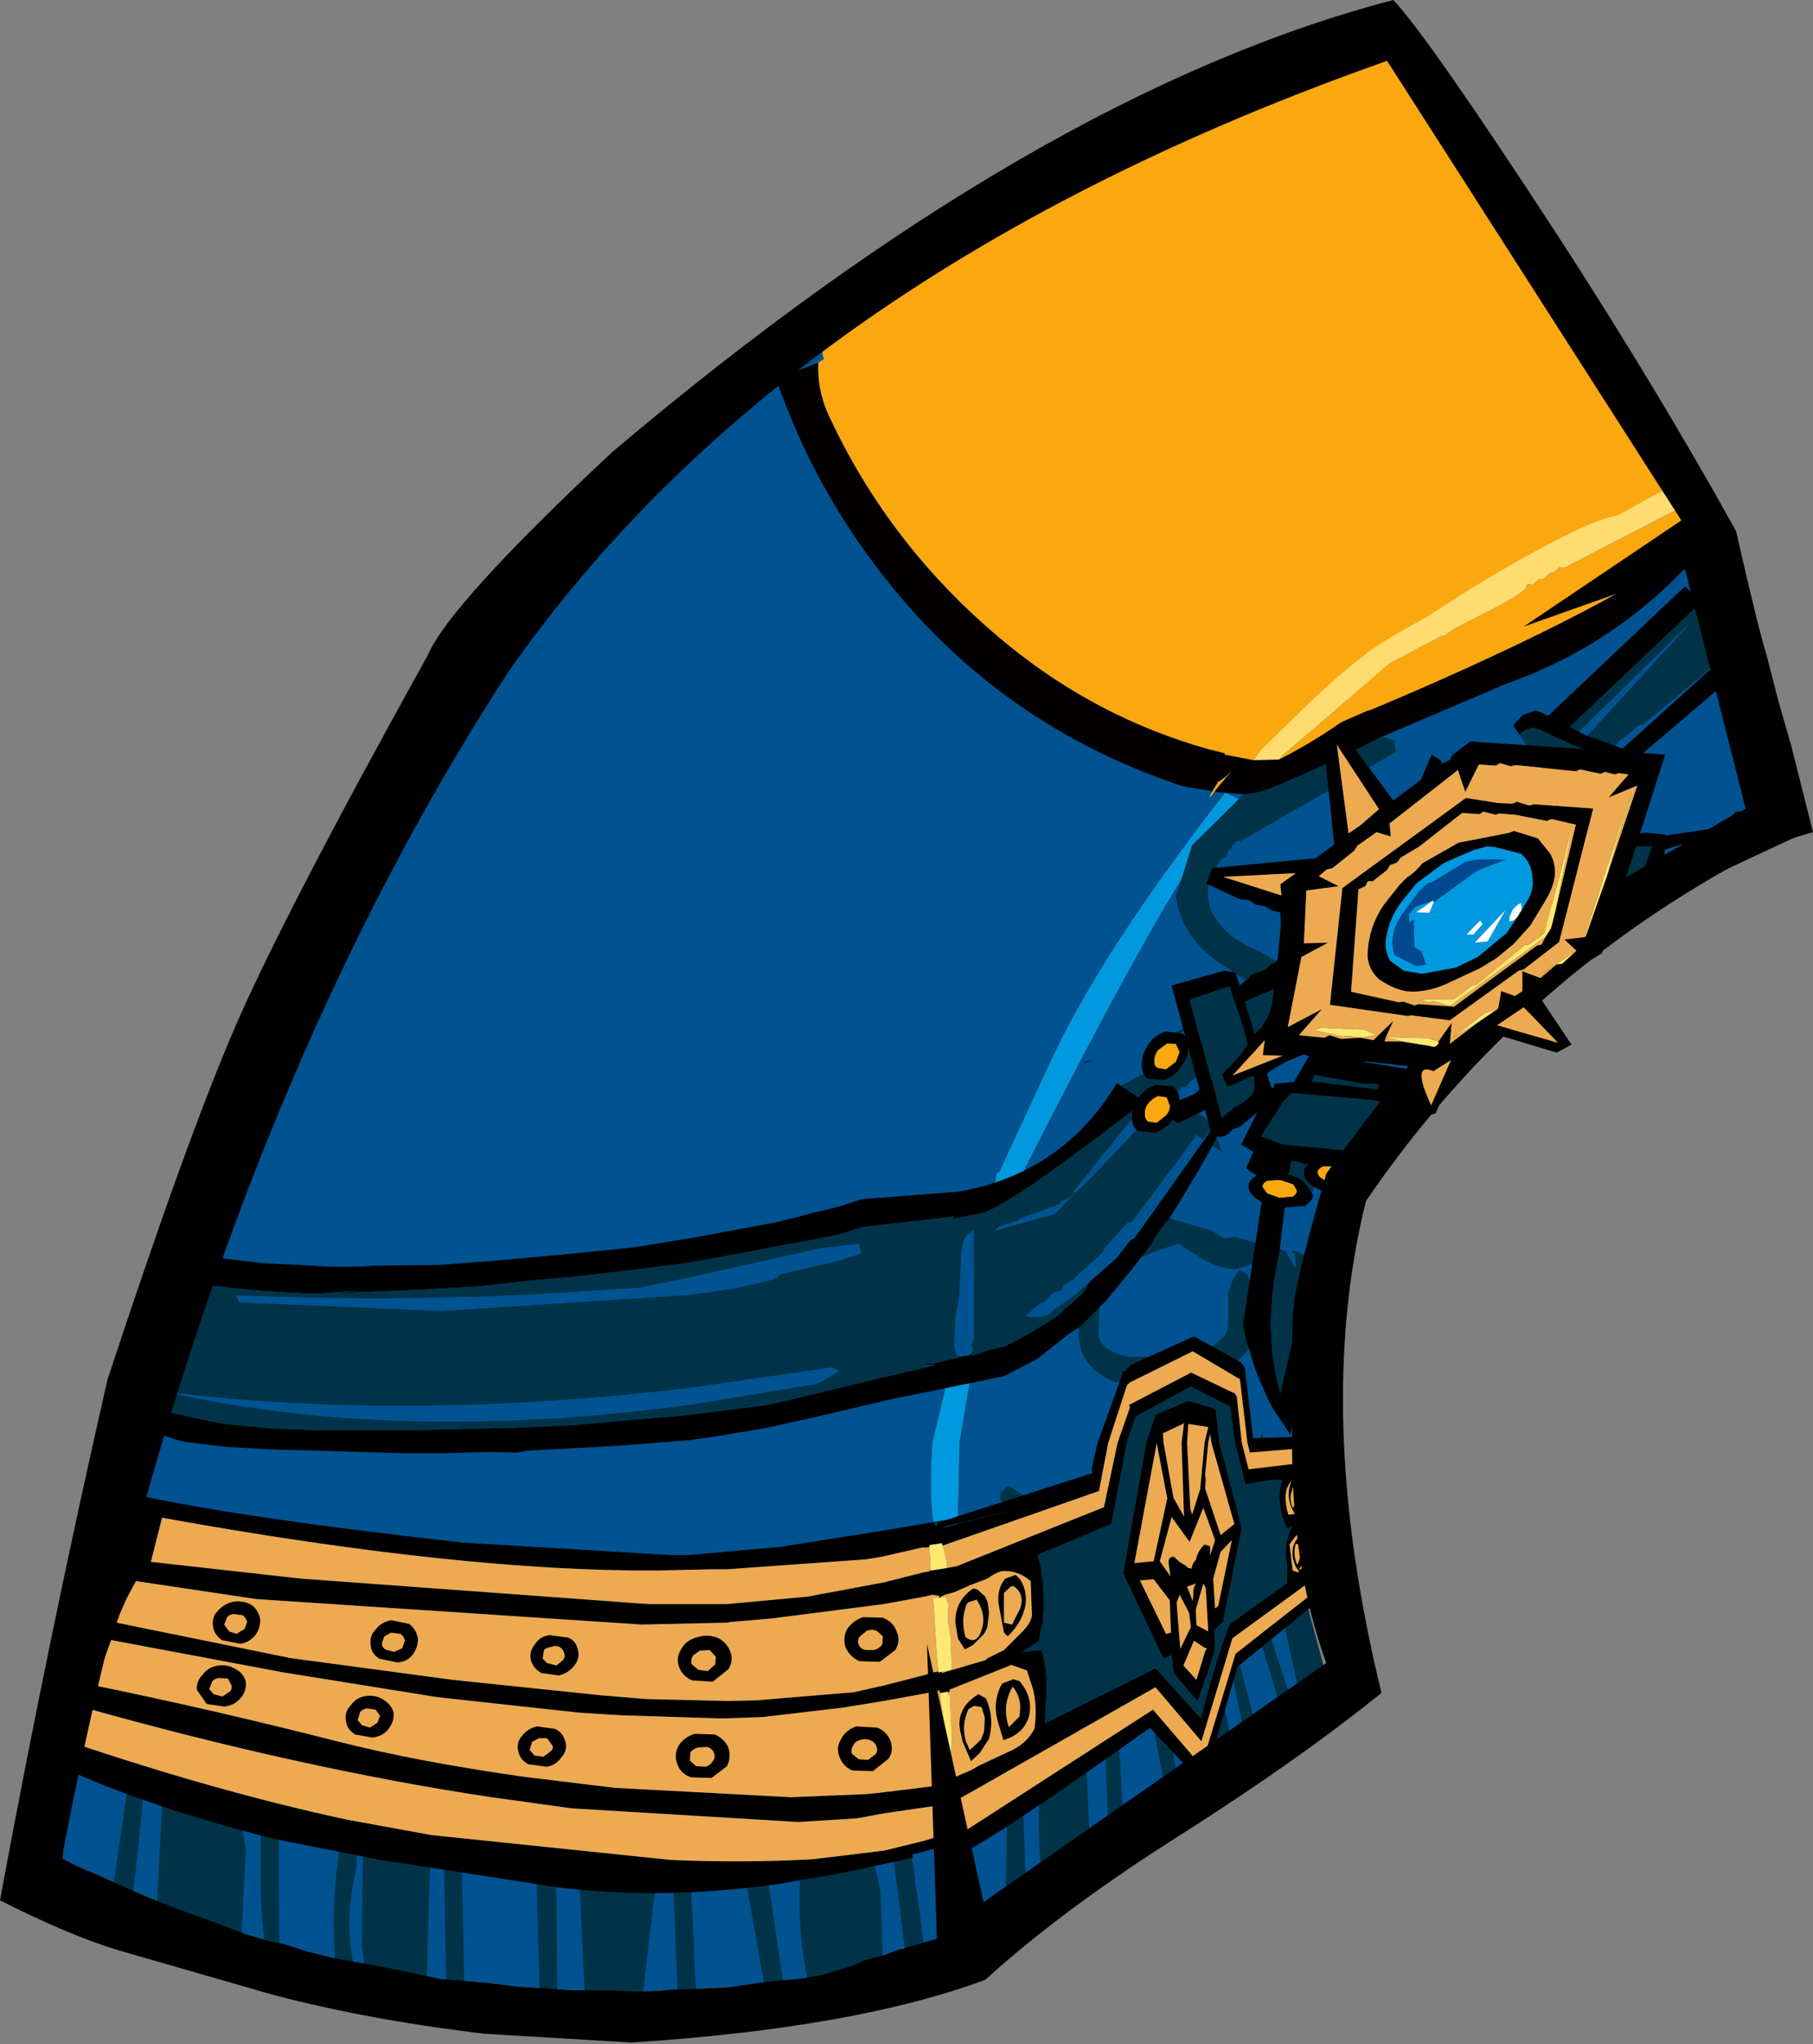<?xml version="1.0" encoding="UTF-8" standalone="no"?>
<svg xmlns:xlink="http://www.w3.org/1999/xlink" height="164.6px" width="146.0px" xmlns="http://www.w3.org/2000/svg">
  <rect width="100%" height="100%" fill="#808080" stroke="none"/>
  <g transform="matrix(1.0, 0.0, 0.0, 1.0, 48.05, 99.15)">
    <path d="M66.55 -49.75 L65.75 -49.75 65.25 -49.75 65.0 -49.75 63.75 -49.25 63.25 -48.75 60.45 -47.85 Q58.65 -52.75 55.35 -57.8 49.95 -66.1 46.15 -75.2 44.35 -79.65 43.7 -84.15 L63.65 -94.25 85.6 -60.25 82.2 -58.1 Q79.55 -56.95 76.8 -55.45 L68.75 -51.0 66.55 -49.75 M84.7 -57.75 L86.15 -58.3 87.45 -53.35 Q88.2 -53.55 88.6 -52.5 93.35 -38.35 93.35 -34.65 93.35 -33.35 91.85 -32.7 88.55 -31.35 86.25 -29.75 84.5 -29.3 83.85 -28.75 L82.0 -27.4 79.25 -24.8 78.8 -25.0 78.6 -25.55 Q78.6 -26.3 81.75 -28.6 L77.35 -35.4 75.4 -38.4 70.0 -37.05 68.85 -37.2 72.55 -34.4 79.2 -29.3 Q74.2 -23.5 64.75 -11.45 L60.55 -6.05 60.2 -5.15 59.35 -2.75 58.6 1.1 Q58.0 3.6 57.35 9.15 L56.15 17.1 Q55.75 20.15 55.75 22.6 57.65 32.6 58.8 37.6 L30.3 57.35 29.3 29.65 28.8 45.3 29.0 46.55 29.35 48.9 28.65 49.25 28.5 53.25 28.3 51.95 28.35 55.5 28.25 57.15 Q28.05 58.35 27.25 58.35 26.15 58.35 25.7 54.85 L25.65 57.55 25.6 57.5 25.4 57.4 25.05 57.5 24.4 57.8 23.45 58.15 22.5 58.45 21.65 58.65 Q21.35 58.75 20.9 59.0 L19.85 59.35 18.2 59.85 16.5 60.15 14.9 60.3 13.35 60.45 10.65 60.85 7.7 61.0 5.9 61.05 5.0 61.15 3.4 61.2 0.7 61.1 -1.75 61.1 -4.05 60.95 -6.4 60.8 -8.75 60.5 -11.15 60.3 -12.5 60.2 -14.85 59.7 -16.85 59.3 -19.15 58.85 -21.2 58.5 -23.2 58.0 -25.25 57.35 -26.35 57.15 -28.35 56.55 -30.55 55.7 -31.85 55.25 -34.15 54.4 -36.25 53.55 -38.0 52.8 -39.85 51.95 -41.75 51.15 -43.0 50.5 -42.95 49.85 -43.05 49.45 -42.4 43.6 -42.2 42.95 Q-37.6 44.85 -32.45 46.35 -23.8 48.95 -14.7 50.5 -5.3 52.15 4.25 52.25 L16.55 51.5 7.05 51.9 Q-3.05 51.9 -13.0 50.3 -22.6 48.8 -31.75 46.3 -37.2 44.8 -42.05 42.95 L-36.3 21.75 -36.7 21.65 -29.1 -7.8 -27.55 -7.4 -26.25 -11.0 -23.0 -18.75 -20.0 -25.25 -18.25 -28.4 -16.4 -31.8 Q-9.65 -46.25 0.0 -58.25 1.65 -60.5 4.5 -63.15 L1.3 -62.15 2.05 -63.05 7.15 -65.6 9.25 -67.7 Q10.7 -68.6 12.2 -68.2 L24.9 -74.6 Q25.9 -71.2 27.4 -67.85 29.1 -65.1 31.3 -62.5 37.8 -55.05 45.5 -48.9 49.8 -45.5 52.9 -41.85 L54.35 -42.9 54.6 -43.35 55.45 -43.9 57.0 -44.8 57.45 -44.6 58.1 -44.2 56.2 -42.5 Q52.85 -39.45 52.85 -38.8 L52.9 -38.35 52.9 -38.4 53.1 -38.15 53.6 -38.05 Q54.95 -38.05 56.85 -39.95 58.9 -42.1 60.1 -43.05 L63.9 -40.7 Q64.9 -41.45 67.8 -42.4 L70.3 -43.15 71.6 -43.7 67.7 -48.45 69.5 -49.25 Q70.7 -49.65 71.65 -50.5 L72.65 -51.5 76.9 -53.75 81.9 -56.2 Q83.7 -57.1 84.7 -57.75 M34.05 -4.25 Q48.9 -33.55 51.25 -33.5 L51.65 -34.85 50.6 -35.3 Q40.6 -22.45 36.5 -13.55 L32.4 -4.7 32.25 -4.75 32.1 -3.95 32.0 -3.7 31.7 -2.65 28.55 10.75 27.05 17.0 Q26.7 22.4 27.4 24.55 L27.8 25.5 Q28.15 26.1 29.0 26.3 L29.2 17.0 29.9 12.85 Q30.1 11.5 30.9 9.35 L31.95 6.3 33.1 -0.5 33.9 -3.6 34.05 -4.25 M88.7 -48.7 L89.6 -45.15 89.75 -45.4 88.8 -48.35 88.7 -48.7 M23.4 24.75 L22.9 24.55 15.95 25.75 23.4 24.75 M28.3 51.4 L28.25 50.8 28.15 49.45 27.85 49.55 28.3 51.4" fill="#015291" fill-rule="evenodd" stroke="none"/>
    <path d="M34.05 -4.25 L33.9 -3.6 33.1 -0.5 31.95 6.3 30.9 9.35 Q30.1 11.5 29.9 12.85 L29.2 17.0 29.0 26.3 Q28.15 26.1 27.8 25.5 L27.4 24.55 Q26.7 22.4 27.05 17.0 L28.55 10.75 31.7 -2.65 32.0 -3.7 32.1 -3.95 32.25 -4.75 32.4 -4.7 36.5 -13.55 Q40.6 -22.45 50.6 -35.3 L51.65 -34.85 51.25 -33.5 Q48.9 -33.55 34.05 -4.25" fill="#0099df" fill-rule="evenodd" stroke="none"/>
    <path d="M66.55 -49.75 L68.75 -51.0 76.8 -55.45 Q79.55 -56.95 82.2 -58.1 L85.75 -59.5 85.85 -58.9 Q85.85 -58.5 84.7 -57.75 83.7 -57.1 81.9 -56.2 L76.9 -53.75 72.65 -51.5 71.65 -50.5 Q70.7 -49.65 69.5 -49.25 L67.7 -48.45 Q66.4 -47.8 65.05 -46.8 62.45 -44.7 60.75 -43.55 L60.1 -43.05 Q58.9 -42.1 56.85 -39.95 54.95 -38.05 53.6 -38.05 L53.1 -38.15 52.9 -38.4 52.9 -38.35 52.85 -38.8 Q52.85 -39.45 56.2 -42.5 L58.1 -44.2 59.65 -45.5 64.35 -48.45 66.55 -49.75" fill="#ffdc70" fill-rule="evenodd" stroke="none"/>
    <path d="M17.85 -69.95 Q17.75 -67.85 18.6 -65.9 23.6 -55.0 33.1 -47.25 40.35 -41.35 49.2 -38.85 L50.6 -38.5 50.55 -38.4 52.9 -37.95 54.95 -38.0 Q57.6 -39.35 59.95 -41.0 L62.0 -41.9 62.35 -42.05 62.1 -41.9 Q79.9 -49.35 88.7 -55.35 L90.45 -56.4 88.85 -54.7 Q82.35 -47.3 73.25 -44.1 L63.05 -39.75 Q58.7 -37.5 54.2 -35.65 53.2 -35.25 52.1 -35.2 L49.75 -35.4 50.0 -35.75 51.15 -37.1 50.7 -36.65 50.3 -36.35 50.05 -36.2 49.6 -35.45 47.7 -35.75 47.65 -35.75 47.05 -35.9 46.4 -36.1 46.45 -36.1 44.55 -36.8 Q33.75 -41.0 26.0 -49.35 18.15 -57.9 14.45 -68.65 L17.85 -69.95" fill="#020001" fill-rule="evenodd" stroke="none"/>
    <path d="M17.85 -69.95 L18.3 -70.25 18.2 -70.6 18.1 -71.65 Q18.1 -72.1 20.15 -74.4 L22.6 -77.0 25.65 -79.3 29.25 -81.65 32.5 -83.4 Q35.0 -84.75 36.5 -85.3 L39.25 -87.05 Q40.8 -87.9 43.4 -88.3 L43.4 -88.85 63.8 -95.15 86.45 -60.05 86.5 -60.0 82.25 -57.65 Q80.25 -57.3 75.95 -54.95 71.75 -52.7 66.9 -49.5 L64.15 -47.95 63.1 -47.3 Q60.5 -45.55 57.35 -42.5 L53.6 -38.85 52.9 -37.95 50.55 -38.4 50.6 -38.5 49.2 -38.85 Q40.35 -41.35 33.1 -47.25 23.6 -55.0 18.6 -65.9 17.75 -67.85 17.85 -69.95 M87.5 -58.4 L87.4 -58.7 87.75 -58.2 88.7 -55.35 Q79.9 -49.35 62.1 -41.9 L62.35 -42.05 62.0 -41.9 59.95 -41.0 Q57.6 -39.35 54.95 -38.0 L55.25 -38.35 59.35 -41.85 63.85 -45.75 68.1 -48.0 68.15 -47.9 69.2 -48.6 71.25 -49.65 Q74.85 -51.45 74.85 -51.9 L74.85 -52.0 75.0 -52.15 75.35 -52.05 75.9 -52.55 76.25 -52.55 76.8 -53.05 77.05 -53.05 77.55 -53.5 77.95 -53.45 87.5 -58.4 M49.75 -35.4 L49.4 -34.95 49.4 -35.1 49.6 -35.45 50.05 -36.2 50.3 -36.35 50.7 -36.65 51.15 -37.1 50.0 -35.75 49.75 -35.4" fill="#faa710" fill-rule="evenodd" stroke="none"/>
    <path d="M52.9 -37.95 L53.6 -38.85 57.35 -42.5 Q60.5 -45.55 63.1 -47.3 L64.15 -47.95 66.9 -49.5 Q71.75 -52.7 75.95 -54.95 80.25 -57.3 82.25 -57.65 L86.5 -60.0 86.45 -60.05 86.8 -60.25 87.5 -58.4 77.95 -53.45 77.55 -53.5 77.05 -53.05 76.8 -53.05 76.25 -52.55 75.9 -52.55 75.35 -52.05 75.0 -52.15 74.85 -52.0 74.85 -51.9 Q74.85 -51.45 71.25 -49.65 L69.2 -48.6 68.15 -47.9 68.1 -48.0 63.85 -45.75 59.35 -41.85 55.25 -38.35 54.95 -38.0 52.9 -37.95" fill="#ffdc70" fill-rule="evenodd" stroke="none"/>
    <path d="M63.05 -39.75 L63.35 -39.8 64.25 -39.55 64.35 -38.6 51.9 -31.45 51.5 -31.4 50.85 -30.6 50.7 -30.2 50.25 -29.95 49.75 -29.0 Q48.8 -27.4 49.55 -25.7 50.25 -24.4 51.45 -23.55 52.3 -23.0 53.4 -22.55 54.9 -21.6 56.65 -20.8 L59.6 -19.55 62.3 -17.75 69.85 -23.25 70.05 -23.7 70.45 -24.0 73.5 -28.7 74.9 -28.85 Q75.95 -27.55 75.5 -26.05 75.05 -24.75 74.35 -23.8 L73.5 -22.55 71.4 -20.2 68.65 -17.85 67.1 -16.7 64.95 -15.4 63.1 -14.75 Q61.85 -14.7 60.35 -15.45 L56.3 -17.85 54.0 -19.1 52.0 -20.4 50.8 -21.2 Q48.95 -22.3 47.85 -23.85 46.85 -25.35 46.65 -27.0 L47.95 -31.1 52.1 -35.2 Q53.2 -35.25 54.2 -35.65 58.7 -37.5 63.05 -39.75 M34.2 -4.15 L34.4 -4.15 35.25 -3.95 35.5 -3.9 36.0 -3.75 Q36.45 -2.55 37.65 -1.5 38.65 -0.55 39.8 -0.15 L43.35 0.15 44.7 -0.45 45.15 -1.1 45.45 -1.25 49.45 -0.1 50.55 0.55 51.4 0.45 53.95 1.15 53.65 1.55 53.4 1.6 53.4 1.9 53.1 2.15 52.75 2.65 51.4 3.05 Q49.65 2.9 48.15 1.8 L46.8 0.95 Q46.65 0.95 46.65 1.1 45.55 1.35 44.8 1.7 L43.55 2.2 40.0 1.6 Q37.85 1.1 36.3 -0.75 L34.2 -4.15 M42.75 23.55 L46.05 20.9 Q46.7 20.6 47.3 20.45 L49.5 20.65 51.7 20.6 52.0 20.15 52.0 19.6 52.2 19.4 52.5 17.8 52.7 17.6 53.1 17.0 53.65 16.25 53.7 17.0 53.95 18.4 53.75 18.6 53.6 21.25 53.5 21.45 53.5 21.5 53.0 22.75 46.5 22.95 45.75 23.45 45.7 23.7 45.1 23.9 44.8 24.5 44.35 24.95 44.15 25.1 Q43.8 25.1 43.55 25.35 L40.1 25.6 38.85 25.35 Q37.1 24.8 35.5 23.85 33.6 22.85 32.45 21.5 L32.55 21.0 33.15 20.45 34.15 21.1 35.85 22.15 37.15 22.9 39.95 23.45 42.75 23.55 M52.85 4.45 L53.0 6.15 52.8 8.75 52.6 8.95 52.45 9.55 51.15 10.9 51.1 11.15 49.15 12.0 41.8 12.15 Q40.85 11.8 40.0 11.05 39.0 10.1 38.9 9.0 38.7 8.1 38.9 7.15 L39.5 4.65 40.55 4.7 40.4 8.45 Q40.6 9.1 41.3 9.55 42.1 10.0 43.05 10.1 L46.5 10.05 49.1 9.5 49.1 9.45 49.5 9.3 50.2 8.75 Q50.75 8.35 50.85 7.65 L50.85 4.9 51.25 3.85 51.75 3.1 52.35 3.4 52.85 4.45 M55.8 -6.75 L56.15 -6.85 57.4 -7.85 58.4 -6.05 56.95 -4.05 56.55 -4.0 55.25 -3.15 52.35 -5.05 53.45 -5.1 55.8 -6.75 M46.75 -9.35 L48.6 -9.45 Q49.6 -8.75 49.95 -7.5 L50.35 -6.4 46.1 -9.2 46.75 -9.35 M51.9 -13.8 L52.4 -14.8 53.55 -15.85 54.9 -15.75 51.5 -10.35 51.35 -9.95 50.6 -9.55 Q50.2 -9.65 50.25 -10.1 L50.6 -11.1 Q51.05 -12.65 51.9 -13.8" fill="#003348" fill-rule="evenodd" stroke="none"/>
    <path d="M-34.3 3.75 L-33.45 1.75 -33.8 1.65 -30.25 2.15 -26.95 2.55 -22.95 2.75 Q-20.4 2.95 -17.85 2.75 L-12.7 2.7 -7.55 2.3 -2.65 1.85 2.85 1.3 7.5 0.55 8.6 0.35 14.5 -0.75 17.65 -1.55 19.5 -2.0 21.35 -2.6 29.15 -3.2 Q37.25 -4.65 41.55 -11.4 L41.9 -11.95 42.2 -11.75 43.25 -11.05 44.15 -10.5 Q33.1 -1.95 31.1 -1.5 L28.7 -1.0 28.75 -1.2 21.4 -0.35 19.5 0.25 17.55 0.65 13.9 1.3 13.8 1.35 10.2 2.0 9.8 2.1 7.5 2.5 6.45 2.65 2.45 3.15 -1.45 3.6 -1.85 3.65 -5.3 3.95 -9.3 4.4 -13.4 4.65 -15.55 4.75 -19.5 4.9 -21.55 5.05 -19.05 4.75 -22.35 5.0 -23.2 5.0 -26.85 4.8 -28.9 4.6 -31.05 4.35 -34.3 3.75 M47.75 -16.55 L49.65 -18.05 52.25 -20.2 52.4 -20.25 52.75 -20.7 52.85 -20.7 53.9 -21.1 54.3 -21.5 54.6 -21.6 54.95 -22.0 55.3 -22.05 55.8 -22.45 56.9 -21.6 56.15 -20.65 55.3 -19.85 47.75 -16.55 M56.5 -16.35 L57.4 -15.0 56.2 -14.45 55.4 -13.65 53.7 -12.55 52.7 -11.9 49.85 -10.2 47.2 -8.9 46.95 -8.8 46.8 -8.7 45.9 -9.3 45.4 -9.6 46.65 -10.2 47.0 -10.6 48.2 -11.1 48.7 -11.6 51.2 -13.0 51.55 -13.1 52.45 -14.0 54.9 -15.45 55.75 -15.65 56.5 -16.35 M50.0 -8.9 Q51.8 -10.2 46.1 -1.0 45.3 -0.15 44.65 1.05 L42.9 3.3 41.0 5.6 38.95 7.65 37.95 8.3 35.5 10.25 32.8 11.65 32.6 11.7 32.55 11.7 30.4 12.15 23.75 13.5 17.15 15.05 13.5 15.85 9.6 16.5 7.5 16.8 5.6 16.95 1.8 17.25 -1.85 17.45 -5.55 17.65 -6.45 17.8 -8.45 17.75 -12.1 17.85 -15.75 17.85 -19.2 17.75 -22.65 17.65 -26.25 17.55 -29.75 17.35 -33.15 16.95 Q-34.9 16.55 -36.45 15.65 L-36.95 15.35 -36.55 12.6 -36.55 13.85 -34.3 14.6 -30.95 15.3 -29.95 15.5 -26.4 15.85 -22.65 16.0 -18.65 16.0 -14.6 16.0 -10.6 15.9 -6.55 15.8 -4.2 15.7 -1.9 15.6 1.95 15.25 6.05 14.9 7.5 14.75 9.95 14.45 13.85 13.95 17.65 13.05 22.4 11.9 27.95 10.6 27.35 10.75 Q25.4 10.65 27.0 10.6 L27.0 10.65 27.25 10.6 27.45 10.55 29.5 10.05 29.55 10.0 30.0 9.95 30.55 9.9 31.55 9.55 33.0 9.2 Q33.1 9.05 33.3 9.05 L34.6 8.35 37.05 6.85 39.0 5.1 39.3 4.75 39.7 4.05 41.85 2.15 43.0 0.7 43.3 0.55 50.0 -8.9 M35.15 -1.75 L35.1 -1.75 35.15 -1.75 M35.25 -1.8 L35.75 -2.0 35.25 -1.8 M44.25 -10.45 L44.5 -10.25 45.0 -9.9 45.05 -9.9 45.15 -9.8 44.85 -9.5 45.05 -9.9 44.05 -8.8 43.9 -8.75 Q43.1 -8.3 44.25 -10.45 M75.65 -38.05 L74.6 -39.6 87.65 -51.95 88.95 -50.65 75.65 -38.05 M91.75 -47.15 L93.0 -45.95 80.25 -35.1 77.45 -35.25 77.35 -35.4 76.55 -36.7 79.65 -36.75 82.25 -38.5 82.3 -38.6 90.55 -46.05 91.75 -47.15 M71.35 -35.4 L72.55 -34.4 72.7 -34.3 67.1 -32.9 66.25 -33.25 68.45 -37.6 70.0 -36.4 69.15 -34.75 71.35 -35.4 M78.3 -30.0 L77.7 -29.7 78.65 -25.35 81.15 -27.85 82.05 -27.15 77.3 -22.6 76.3 -30.85 76.8 -31.1 78.3 -30.0 M57.1 1.9 L58.9 2.65 58.7 3.35 58.5 3.45 57.25 9.7 57.1 9.95 56.25 14.8 56.1 15.0 55.85 16.35 55.2 15.35 Q54.25 14.1 53.65 12.55 52.95 11.05 52.6 9.65 52.25 8.6 52.05 7.55 L53.8 -4.05 52.3 -5.1 52.85 -6.35 57.35 -14.1 58.05 -14.25 65.8 -13.0 65.05 -11.35 63.75 -9.0 62.9 -7.25 62.6 -6.85 61.85 -5.15 61.2 -3.45 61.0 -2.95 61.0 -2.85 61.65 -3.15 62.0 -3.3 62.0 -3.25 62.1 -2.9 59.55 -2.1 59.55 -2.15 59.65 -2.2 63.0 -11.85 61.6 -11.9 57.8 -12.6 56.8 -9.75 56.7 -9.5 56.9 -9.8 57.3 -10.6 57.0 -9.85 56.1 -7.75 55.4 -5.75 56.1 -7.5 55.8 -4.8 55.1 -3.3 55.55 -3.0 55.0 1.45 55.05 1.45 Q53.55 7.65 55.05 13.05 L57.15 3.85 57.3 3.7 57.05 1.95 57.1 1.9 M54.45 -3.6 Q53.25 -0.55 54.5 -3.55 L54.45 -3.6 M89.2 -31.05 L87.3 -31.15 86.1 -30.75 85.2 -30.75 82.9 -30.1 82.6 -29.85 81.65 -29.65 81.15 -29.55 80.15 -31.0 96.0 -33.35 97.8 -32.35 83.7 -25.75 83.05 -26.7 93.35 -31.85 89.2 -31.05" fill="#000000" fill-rule="evenodd" stroke="none"/>
    <path d="M-34.3 3.75 L-31.05 4.35 -28.9 4.6 -26.85 4.8 -23.2 5.0 -22.35 5.0 -19.05 4.75 -21.55 5.05 -19.5 4.9 -15.55 4.75 -13.4 4.65 -9.3 4.4 -5.3 3.95 -1.85 3.65 -1.45 3.6 2.45 3.15 6.45 2.65 7.5 2.5 9.8 2.1 10.2 2.0 13.8 1.35 13.9 1.3 17.55 0.65 19.5 0.25 21.4 -0.35 28.75 -1.2 28.7 -1.0 31.1 -1.5 Q33.1 -1.95 44.15 -10.5 L43.25 -11.05 42.2 -11.75 50.3 -15.95 51.25 -16.7 51.35 -17.6 46.45 -15.8 46.6 -16.05 47.75 -16.55 55.3 -19.85 56.15 -20.65 56.5 -16.35 55.75 -15.65 54.9 -15.45 52.45 -14.0 Q52.85 -14.45 52.55 -14.4 L52.05 -14.2 Q51.65 -14.1 51.45 -13.8 L50.75 -13.65 47.8 -12.1 47.5 -11.65 47.1 -11.6 46.65 -11.1 44.5 -10.25 44.25 -10.45 44.35 -10.65 44.2 -10.45 38.35 -3.15 38.5 -3.1 38.6 -3.15 Q39.3 -3.7 44.05 -8.8 L45.05 -9.9 45.0 -9.9 45.05 -9.95 45.05 -9.9 44.85 -9.5 45.9 -9.3 46.8 -8.7 46.95 -8.8 47.2 -8.9 Q48.6 -8.35 48.1 -7.45 L43.1 -0.75 42.75 -0.7 40.85 1.4 40.8 1.65 38.35 3.9 37.6 4.35 37.5 4.7 36.75 4.95 36.05 5.7 35.65 5.85 34.55 6.8 Q35.95 7.1 36.6 6.5 36.85 6.25 37.1 6.1 L38.4 5.2 39.7 4.05 39.3 4.75 39.0 5.1 37.05 6.85 34.6 8.35 33.3 9.05 Q33.1 9.05 33.0 9.2 L31.55 9.55 30.55 9.9 30.0 9.95 30.3 9.55 30.15 9.1 30.35 8.6 30.35 -0.1 29.7 0.45 Q29.35 1.2 29.35 2.15 L29.2 5.25 28.9 6.95 28.8 8.9 Q28.75 9.4 29.05 9.95 L29.5 10.05 27.45 10.55 27.25 10.6 27.0 10.65 27.0 10.6 Q25.4 10.65 27.35 10.75 L27.95 10.6 22.4 11.9 17.65 13.05 13.85 13.95 9.95 14.45 7.5 14.75 6.05 14.9 1.95 15.25 -1.9 15.6 -4.2 15.7 -6.55 15.8 -10.6 15.9 -14.6 16.0 -18.65 16.0 -22.65 16.0 -26.4 15.85 -29.95 15.5 -30.95 15.3 -34.3 14.6 -36.55 13.85 -36.2 12.25 -36.0 12.0 -36.0 11.1 -35.75 10.9 -35.75 10.0 -35.6 9.7 -35.6 8.9 -35.3 7.85 -35.15 7.55 -35.1 6.7 -34.9 5.6 -34.6 5.4 -34.65 4.5 -34.45 4.3 -34.45 3.7 -34.3 3.75 M39.4 -13.55 L39.2 -13.65 40.3 -13.9 39.4 -13.55 M35.25 -1.8 L35.75 -2.0 35.25 -1.8 M35.15 -1.75 L35.1 -1.75 35.15 -1.75 M38.5 -3.1 L38.0 -2.65 37.45 -2.45 37.3 -2.2 34.15 -1.05 33.9 -0.85 32.55 -0.45 32.1 -0.1 36.9 -1.4 38.5 -3.1 M88.95 -50.65 L91.75 -47.15 90.55 -46.05 84.4 -40.9 83.85 -40.7 82.8 -39.8 82.5 -39.65 81.95 -39.0 Q81.85 -38.8 82.25 -38.5 L79.65 -36.75 76.55 -36.7 75.65 -38.05 88.95 -50.65 M78.2 -38.2 L88.25 -49.2 77.35 -38.5 78.2 -38.2 M71.35 -35.4 L69.15 -34.75 70.0 -36.4 71.35 -35.4 M81.15 -27.85 L78.65 -25.35 77.7 -29.7 78.3 -30.0 81.15 -27.85 M57.1 1.9 L57.05 1.95 57.3 3.7 57.15 3.85 55.05 13.05 Q53.55 7.65 55.05 1.45 L55.5 1.6 56.3 3.0 56.2 1.75 55.9 1.7 56.1 1.55 57.1 1.9 M55.55 -3.0 L55.1 -3.3 55.8 -4.8 58.4 -10.95 57.0 -9.85 57.3 -10.6 56.9 -9.8 56.8 -9.75 57.8 -12.6 61.6 -11.9 63.0 -11.85 59.65 -2.2 59.55 -2.15 59.55 -2.1 58.25 -1.75 61.9 -10.35 Q62.2 -10.7 61.95 -10.8 L61.35 -10.9 57.15 -2.2 57.15 -1.95 55.55 -3.0 M81.65 -29.65 Q81.65 -29.3 82.0 -29.25 L82.45 -29.25 84.4 -29.55 87.5 -29.95 89.2 -31.05 93.35 -31.85 83.05 -26.7 81.15 -29.55 81.65 -29.65 M21.3 1.75 L21.1 1.0 18.05 1.35 7.5 3.7 3.4 4.55 -5.4 5.1 Q-17.55 5.65 -29.0 5.15 L-28.8 5.7 -12.5 6.4 7.5 5.1 11.3 4.55 14.25 3.85 14.7 3.6 14.75 3.45 19.5 2.35 19.85 2.25 21.3 1.75 M19.5 11.2 L18.95 10.95 7.5 12.6 Q-15.15 15.3 -34.5 12.95 -15.95 17.1 7.5 13.95 L17.8 12.25 19.5 11.25 19.55 11.2 19.5 11.2" fill="#003348" fill-rule="evenodd" stroke="none"/>
    <path d="M42.2 -11.75 L41.9 -11.95 41.55 -11.4 41.4 -11.35 39.95 -13.2 39.4 -13.55 40.3 -13.9 40.85 -13.85 46.45 -15.8 51.35 -17.6 51.25 -16.7 50.3 -15.95 42.2 -11.75 M48.1 -7.45 Q44.2 -1.6 50.0 -8.9 L43.3 0.55 43.0 0.7 41.85 2.15 39.7 4.05 38.4 5.2 37.1 6.1 Q36.85 6.25 36.6 6.5 35.95 7.1 34.55 6.8 L35.65 5.85 36.05 5.7 36.75 4.95 37.5 4.7 37.6 4.35 38.35 3.9 40.8 1.65 40.85 1.4 42.75 -0.7 43.1 -0.75 48.1 -7.45 M38.5 -3.1 L36.9 -1.4 32.1 -0.1 32.55 -0.45 33.9 -0.85 34.15 -1.05 37.3 -2.2 37.45 -2.45 38.0 -2.65 38.5 -3.1 M44.5 -10.25 L46.65 -11.1 47.1 -11.6 47.5 -11.65 47.8 -12.1 50.75 -13.65 51.45 -13.8 Q51.65 -14.1 52.05 -14.2 L52.55 -14.4 Q52.85 -14.45 52.45 -14.0 L51.55 -13.1 51.2 -13.0 48.7 -11.6 48.2 -11.1 47.0 -10.6 46.65 -10.2 45.4 -9.6 45.15 -9.8 45.05 -9.9 45.05 -9.95 45.0 -9.9 44.5 -10.25 M78.2 -38.2 L77.35 -38.5 88.25 -49.2 78.2 -38.2 M82.25 -38.5 Q81.85 -38.8 81.95 -39.0 L82.5 -39.65 82.8 -39.8 83.85 -40.7 84.4 -40.9 90.55 -46.05 82.3 -38.6 82.25 -38.5 M58.25 -1.75 L57.7 -1.6 57.3 -1.8 57.15 -1.95 57.15 -2.2 61.35 -10.9 61.95 -10.8 Q62.2 -10.7 61.9 -10.35 L58.25 -1.75 M81.65 -29.65 L82.6 -29.85 82.9 -30.1 85.2 -30.75 86.1 -30.75 87.3 -31.15 89.2 -31.05 87.5 -29.95 84.4 -29.55 82.45 -29.25 82.0 -29.25 Q81.65 -29.3 81.65 -29.65 M56.1 1.55 L55.9 1.7 56.2 1.75 56.3 3.0 55.5 1.6 55.75 1.6 55.6 1.35 56.1 1.55 M29.5 10.05 L29.05 9.95 Q28.75 9.4 28.8 8.9 L28.9 6.95 29.2 5.25 29.35 2.15 Q29.35 1.2 29.7 0.45 L30.35 -0.1 30.35 8.6 30.15 9.1 30.3 9.55 30.0 9.95 29.55 10.0 29.5 10.05 M21.3 1.75 L19.85 2.25 19.5 2.35 14.75 3.45 14.7 3.6 14.25 3.85 11.3 4.55 7.5 5.1 -12.5 6.4 -28.8 5.7 -29.0 5.15 Q-17.55 5.65 -5.4 5.1 L3.4 4.55 7.5 3.7 18.05 1.35 21.1 1.0 21.3 1.75 M19.5 11.2 L19.55 11.2 19.5 11.25 17.8 12.25 7.5 13.95 Q-15.95 17.1 -34.5 12.95 -15.15 15.3 7.5 12.6 L18.95 10.95 19.5 11.2" fill="#005391" fill-rule="evenodd" stroke="none"/>
    <path d="M57.1 29.65 L59.4 38.15 56.95 38.8 55.05 30.25 55.95 29.65 57.1 29.65 M53.9 31.5 L56.8 40.4 55.8 40.65 53.05 31.65 53.9 31.5 M51.4 33.35 L53.85 42.75 52.6 42.7 50.75 33.55 51.4 33.35 M50.6 38.45 L51.65 43.9 Q50.05 45.6 47.95 46.05 L46.75 40.1 48.95 39.75 49.4 39.05 50.6 38.45 M42.0 40.35 L42.6 50.25 41.3 50.55 40.9 40.7 42.0 40.35 M46.3 47.9 L44.45 37.7 45.6 37.45 47.4 47.5 46.3 47.9 M39.7 48.95 Q39.75 51.5 39.3 52.25 L38.05 53.2 Q37.05 53.85 35.95 54.15 35.1 43.5 36.35 43.1 37.4 42.65 38.0 42.55 L39.4 42.25 39.7 48.95 M34.3 45.55 L34.7 56.15 32.9 56.75 33.05 45.9 34.3 45.55 M28.35 51.8 L28.4 52.1 28.65 54.3 28.5 53.45 28.35 51.8 M25.5 51.0 L25.7 52.75 25.85 53.55 26.35 57.5 26.5 58.95 25.0 59.3 23.9 50.45 22.25 50.8 22.45 51.4 Q22.85 52.7 22.9 54.1 L23.0 57.5 23.1 59.3 17.25 61.35 Q16.2 57.25 16.35 52.85 L16.4 52.0 16.5 51.55 16.75 51.5 16.1 51.55 17.05 51.25 17.1 51.45 20.0 50.95 20.0 50.9 25.6 49.35 25.9 50.05 25.3 50.2 25.35 50.4 25.5 51.0 M13.75 51.85 L15.2 61.7 13.75 62.1 12.0 52.2 12.8 51.95 13.75 51.85 M4.7 53.0 L3.65 62.05 1.7 62.45 -0.9 62.6 -1.4 52.25 3.25 52.4 4.25 52.65 4.7 53.0 M7.55 52.05 L7.55 52.25 7.65 53.9 7.75 55.75 7.95 60.35 8.15 62.65 6.6 63.15 6.15 52.4 7.55 52.05 M-37.35 44.6 L-37.25 43.9 -36.15 43.8 -36.15 43.9 -36.05 44.65 -36.05 45.05 -37.35 44.6 M-36.5 45.1 Q-36.8 49.25 -37.4 53.65 L-38.85 54.05 -39.05 53.5 -37.75 44.65 -36.5 45.1 M-32.45 46.35 L-29.5 47.2 -29.15 47.45 -28.6 48.1 Q-28.15 49.35 -28.3 50.75 L-28.6 56.6 -30.0 57.05 -35.0 55.0 Q-35.45 54.6 -35.4 53.95 L-35.0 46.2 -34.0 45.9 -32.45 46.35 M-33.4 45.85 L-32.65 45.6 Q-30.5 46.0 -28.65 47.1 L-31.75 46.3 -33.4 45.85 M-25.6 48.25 L-25.55 58.5 -26.5 58.7 Q-27.05 55.55 -27.05 52.45 L-27.05 48.4 -26.1 48.1 -25.6 48.25 M-24.5 48.15 L-25.05 48.0 -24.5 47.85 -24.5 48.15 M-3.45 51.95 L-3.25 53.1 -3.15 62.3 -4.55 62.7 -4.85 52.2 -3.5 51.85 -3.45 51.95 M-8.9 50.9 L-10.25 50.75 -8.9 50.3 -8.9 50.9 M-13.4 50.75 L-13.7 60.5 -15.5 60.8 -16.15 60.9 -18.05 60.65 -18.7 59.1 -18.9 57.45 -18.85 51.95 -18.85 51.3 -18.8 49.75 -14.7 50.5 -13.4 50.75 M-11.6 49.85 L-11.6 50.55 -13.0 50.3 -17.35 49.6 -17.35 49.55 -12.25 49.0 -11.6 49.85 M-12.1 50.95 L-10.85 51.1 -10.65 61.4 -12.1 61.9 -12.3 51.0 -12.1 50.95 M-19.45 51.7 L-19.45 51.75 -19.5 51.95 Q-20.45 56.45 -19.2 60.55 L-20.8 61.1 Q-21.6 55.35 -20.7 49.7 L-19.55 49.35 -19.45 49.65 Q-19.2 50.65 -19.45 51.7" fill="#003348" fill-rule="evenodd" stroke="none"/>
    <path d="M74.35 -39.95 L73.8 -40.75 74.6 -41.6 75.6 -41.95 76.05 -41.8 79.95 -39.8 80.55 -39.65 83.45 -38.55 84.55 -37.85 Q85.1 -37.45 84.65 -37.15 L81.15 -34.2 77.05 -35.85 75.85 -37.8 78.85 -36.8 79.2 -36.9 81.55 -36.45 82.2 -36.5 83.05 -37.4 81.65 -37.75 81.3 -38.05 80.8 -38.2 80.35 -38.55 78.5 -39.2 76.0 -40.4 75.4 -40.55 75.0 -40.45 74.55 -40.25 74.35 -39.95 M70.3 -36.25 L72.15 -34.75 70.85 -34.9 70.65 -34.7 65.95 -35.4 67.25 -38.4 68.05 -37.85 67.6 -36.25 68.35 -36.1 68.6 -36.25 70.3 -36.25 M81.15 -29.5 L80.4 -30.65 80.6 -31.7 84.55 -32.1 86.05 -31.95 86.0 -30.15 85.75 -29.0 85.35 -28.05 84.55 -26.2 84.1 -25.15 83.25 -26.4 85.0 -31.0 82.6 -31.05 81.45 -30.75 81.15 -29.5 M78.3 -29.95 L78.7 -26.15 79.5 -25.9 81.35 -26.65 81.45 -27.65 82.7 -26.75 82.55 -25.85 Q82.45 -25.35 82.05 -25.3 L80.6 -24.8 79.9 -24.65 78.9 -24.5 78.2 -24.2 77.2 -24.75 77.95 -25.7 77.2 -30.85 78.3 -29.95 M52.05 -16.5 L50.95 -19.75 47.75 -18.65 50.35 -9.15 51.4 -10.05 Q52.15 -10.35 52.65 -10.95 53.0 -11.15 52.95 -11.8 L52.9 -13.2 52.05 -16.5 M46.3 -19.8 L50.55 -21.0 51.45 -20.85 54.3 -11.65 Q54.5 -11.3 54.6 -11.9 L56.3 -12.05 56.5 -12.2 65.65 -11.1 63.45 -5.25 61.35 -5.3 60.95 -5.2 58.4 -5.45 56.95 -5.45 56.55 -5.6 55.05 -5.8 54.4 -5.75 53.3 -6.15 51.9 -7.0 53.2 -9.6 51.95 -8.55 51.65 -8.35 51.25 -8.25 50.8 -7.8 50.3 -7.6 49.55 -7.7 46.3 -19.8 M60.1 -6.55 L60.35 -6.65 62.85 -6.7 64.3 -10.35 63.25 -10.35 62.75 -10.55 55.95 -11.15 55.3 -10.5 53.5 -7.65 55.25 -7.0 60.1 -6.55 M58.15 28.75 L58.25 29.65 51.6 35.05 48.85 44.55 44.6 40.0 44.35 40.1 Q34.55 47.1 30.65 49.4 L29.15 50.3 29.15 51.0 28.25 51.1 28.25 50.8 28.15 49.4 26.85 49.8 25.4 50.15 25.4 50.2 25.45 50.35 25.45 50.45 25.1 50.5 21.65 51.25 19.5 51.7 14.55 52.55 Q5.25 53.85 -3.2 52.8 L-17.7 50.55 -26.0 48.9 Q-36.75 46.2 -44.6 42.45 L-42.95 35.65 -41.35 36.2 -41.45 35.85 -40.75 33.85 -39.65 30.75 -38.35 27.7 -38.6 26.8 -37.05 21.6 -37.4 21.5 -37.3 21.15 Q-29.15 23.0 -10.8 25.05 L5.85 26.05 7.5 26.05 14.8 25.4 19.5 24.65 22.7 24.15 26.85 23.45 28.25 23.2 39.95 19.45 39.85 19.15 40.35 17.0 42.35 11.45 Q42.25 11.05 42.5 11.3 L43.0 10.75 48.1 8.45 51.9 10.55 52.2 11.0 52.85 16.6 52.75 16.65 57.55 16.5 57.5 17.0 57.55 17.4 52.6 17.8 52.4 17.0 51.8 11.9 48.0 9.65 42.95 12.15 42.7 12.4 41.2 17.0 40.45 20.9 27.85 25.3 27.8 25.1 26.8 25.25 26.8 25.4 26.6 25.45 26.45 25.45 26.2 25.45 23.15 26.15 22.9 26.2 21.7 26.4 10.5 27.2 9.3 27.2 4.9 27.3 Q-10.9 27.4 -35.0 23.05 L-35.9 26.6 -23.8 27.95 4.15 30.0 10.3 30.0 10.5 30.0 17.0 29.4 23.15 28.25 26.3 27.45 26.6 27.4 26.65 27.4 26.9 27.3 28.2 27.1 29.0 26.95 40.85 22.2 41.95 17.0 42.95 14.15 Q42.8 13.9 43.0 13.9 L47.8 11.4 47.8 11.35 47.95 11.4 51.4 13.05 51.55 13.3 51.95 17.0 52.5 19.15 57.5 18.55 57.6 19.5 Q56.55 19.6 56.1 20.05 L56.3 20.5 Q56.8 21.8 56.25 22.75 L57.65 22.55 57.65 23.45 Q56.5 24.1 55.8 25.2 L56.05 27.3 56.5 27.45 56.55 27.35 56.3 27.0 Q55.65 25.6 56.55 24.55 L56.95 25.8 Q57.05 26.55 56.55 27.25 L57.45 26.8 57.95 26.55 58.2 27.65 51.2 32.75 48.7 41.05 45.0 36.7 28.9 45.85 28.9 45.95 28.55 46.05 28.15 46.1 28.05 46.15 27.85 46.15 27.65 46.2 27.6 46.2 23.15 46.85 21.0 47.25 16.25 47.55 -2.0 46.45 -8.5 45.55 Q-23.85 43.25 -41.75 38.2 L-41.95 41.25 Q-30.35 45.15 -20.15 47.35 L-13.3 48.6 5.95 50.6 Q11.75 50.85 17.35 50.55 L23.15 49.85 26.4 49.05 28.05 48.55 29.25 48.1 29.0 48.35 29.25 48.2 29.3 48.5 44.8 38.5 48.7 43.05 51.45 34.0 58.15 28.75 M47.6 13.65 L47.8 13.65 49.85 14.3 50.15 17.0 51.95 23.85 50.45 31.4 49.75 32.1 49.8 33.6 49.15 35.75 49.05 35.9 48.4 37.85 46.45 35.55 46.3 34.1 45.65 34.4 42.4 27.55 44.25 17.0 45.0 14.75 47.6 13.65 M49.5 17.0 L49.4 16.3 49.25 17.0 49.0 19.6 49.05 19.9 49.0 20.7 50.25 24.45 51.35 23.55 49.5 17.0 M45.65 17.0 L46.45 21.45 47.3 22.95 47.1 17.0 47.3 15.45 45.6 16.25 45.65 17.0 M47.65 15.5 L47.55 17.0 47.8 22.3 47.95 22.8 48.6 20.75 48.95 17.0 49.25 15.75 47.65 15.5 M43.4 14.9 L42.7 17.0 41.45 23.55 35.5 26.05 35.75 26.95 Q36.15 29.4 35.9 31.65 35.7 32.15 35.65 32.95 L34.3 33.85 35.85 33.7 Q36.4 35.75 36.2 37.8 L36.1 39.6 44.95 35.2 45.1 35.25 48.65 39.2 Q50.05 33.8 51.0 31.6 L55.6 28.3 55.6 26.85 Q55.35 25.65 55.6 24.95 55.7 24.2 56.0 23.75 L55.6 23.95 Q54.6 21.8 55.2 20.0 L54.4 20.0 52.25 20.35 51.4 17.0 51.0 14.1 47.85 12.5 43.4 14.9 M49.15 33.55 L49.0 33.55 48.1 32.95 47.25 34.95 48.3 36.1 49.0 33.8 49.15 33.55 M44.85 28.0 L43.75 28.1 45.85 32.4 46.25 32.3 46.15 29.7 44.85 28.0 M48.85 28.35 L48.25 30.45 48.3 31.7 49.25 32.2 49.05 28.7 48.85 28.35 M49.65 27.95 L49.8 30.35 50.05 30.15 51.15 24.85 50.25 25.8 49.65 27.95 M47.7 30.7 L46.95 29.25 46.7 29.9 47.0 33.6 47.85 31.85 47.7 30.7 M47.55 28.6 L48.0 29.75 48.05 29.25 Q48.0 28.75 48.25 28.35 L47.55 28.6 M48.25 26.45 Q48.4 25.7 48.95 25.2 L49.4 25.35 49.4 26.1 49.8 24.85 48.85 22.25 47.75 25.0 46.3 23.0 45.35 26.55 46.2 27.75 46.05 26.65 Q46.05 26.2 46.4 26.2 46.45 26.1 46.6 26.3 L47.0 26.65 47.35 26.85 47.5 27.0 Q47.4 26.75 47.55 26.95 47.4 27.05 47.9 27.15 48.0 26.65 48.25 26.45 M56.7 25.35 L56.55 25.2 56.3 25.15 Q56.05 26.0 56.4 26.8 L56.45 26.8 56.75 25.9 56.75 25.5 56.7 25.35 M57.5 26.15 L57.65 25.35 57.4 24.5 Q56.95 25.3 57.35 26.35 L57.5 26.15 M57.65 24.25 L57.7 24.45 Q58.0 25.9 57.45 26.8 L57.1 26.3 Q56.5 24.5 57.65 24.25 M55.7 22.8 L56.2 22.75 55.95 22.25 Q55.5 21.1 55.95 20.1 55.15 20.95 55.7 22.8 M56.35 21.1 L56.15 20.5 Q56.0 20.65 56.0 20.9 55.75 21.45 56.05 22.25 56.5 21.85 56.35 21.1 M56.95 19.75 L57.3 20.1 Q57.7 21.35 57.1 22.3 L57.05 22.1 Q56.4 20.9 56.95 19.75 M56.9 20.45 L56.95 20.8 57.0 21.8 Q57.6 20.55 56.9 20.45 M45.95 21.5 L45.1 17.05 43.3 26.7 44.85 26.55 45.95 21.5 M27.2 23.6 L27.4 23.65 27.4 23.55 27.2 23.6 M27.4 23.5 L27.4 23.45 28.25 23.2 28.05 23.25 27.0 23.55 27.4 23.5 M28.05 23.8 L28.25 23.75 Q37.05 21.55 31.15 23.0 L27.9 23.8 28.05 23.8 M27.8 35.45 L27.8 35.55 31.35 34.5 31.4 34.4 32.8 33.7 34.35 32.15 Q35.0 31.45 35.05 30.9 L34.95 28.15 Q33.9 27.25 32.6 27.35 32.0 27.55 31.55 27.9 L31.35 28.0 30.15 28.45 28.8 29.05 28.4 29.15 Q27.95 29.25 27.6 29.5 L27.6 29.35 27.05 29.25 26.85 29.3 26.4 29.4 23.15 30.0 14.2 31.15 10.75 31.45 10.5 31.5 3.6 31.65 -27.4 29.6 -37.1 28.15 -37.85 29.55 -38.4 30.8 -38.65 31.5 -24.65 34.35 -11.6 36.1 0.4 37.35 4.05 37.65 10.5 37.8 10.65 37.8 12.9 37.75 20.7 37.1 23.15 36.55 26.65 35.65 27.1 35.5 27.4 35.45 27.5 35.4 27.5 35.5 27.8 35.45 M28.05 37.1 L27.65 37.15 27.6 36.95 26.95 37.1 26.7 37.15 23.15 37.8 19.75 38.35 13.35 39.1 10.5 39.2 9.7 39.2 1.9 38.95 -1.35 38.75 -12.8 37.5 -25.25 35.5 -39.1 32.9 -39.55 34.15 -40.4 36.45 -40.55 36.5 -40.45 36.55 Q-30.9 38.5 -20.9 41.05 -14.4 42.7 -5.9 43.9 L1.5 44.8 15.65 45.55 21.75 45.3 23.15 45.15 27.2 44.65 27.45 44.6 27.65 44.55 27.75 44.5 28.55 44.1 28.55 44.05 30.2 43.35 30.8 43.0 33.15 41.9 Q34.6 41.3 35.25 40.05 35.5 38.35 35.15 36.9 L34.65 35.35 33.4 34.9 28.4 36.9 28.45 37.05 28.25 37.1 28.3 37.05 28.05 37.1 M30.8 32.55 Q31.55 31.1 30.6 29.65 L29.95 29.85 Q29.75 30.0 29.7 30.3 29.35 31.4 29.7 32.65 30.35 33.2 30.8 32.55 M33.55 36.05 L34.05 36.2 Q35.2 37.55 34.8 39.1 34.35 40.5 32.75 40.95 L32.3 39.45 Q31.85 37.8 32.65 36.4 L33.55 36.05 M34.1 30.35 Q34.5 29.15 33.55 28.55 L33.35 28.6 32.8 29.1 32.8 31.5 33.45 31.65 34.1 30.35 M32.4 30.2 Q32.15 28.85 32.9 27.95 L33.75 27.65 34.1 28.0 Q34.75 29.05 34.5 30.25 34.2 31.55 33.1 32.6 L32.8 32.3 32.4 30.2 M31.5 29.9 L31.6 30.7 31.45 31.9 31.2 32.4 30.3 33.3 29.65 33.65 29.1 32.8 28.9 31.65 Q28.75 29.85 30.3 28.75 30.65 28.75 30.9 29.05 L31.3 29.4 31.5 29.9 M29.75 41.1 L30.05 41.75 30.75 41.1 30.95 40.9 31.2 40.25 31.25 39.15 31.0 38.3 30.4 38.2 29.95 38.45 Q29.35 39.7 29.75 41.1 M29.45 41.05 L29.35 40.55 Q28.75 38.45 30.75 37.25 L31.35 37.6 Q32.05 39.15 31.6 40.85 L30.85 42.0 30.15 42.65 29.45 41.05 M33.2 39.9 L34.05 39.05 34.1 38.45 Q34.15 37.45 33.5 36.65 32.6 38.2 33.2 39.9 M29.35 48.7 L29.35 48.85 29.45 48.8 Q29.85 48.6 29.35 48.7" fill="#000000" fill-rule="evenodd" stroke="none"/>
    <path d="M75.85 -37.8 L74.35 -39.95 74.55 -40.25 75.0 -40.45 75.4 -40.55 76.0 -40.4 78.5 -39.2 80.35 -38.55 80.8 -38.2 81.3 -38.05 81.65 -37.75 83.05 -37.4 82.2 -36.5 81.55 -36.45 79.2 -36.9 78.85 -36.8 75.85 -37.8 M70.3 -36.25 L68.6 -36.25 68.35 -36.1 67.6 -36.25 68.05 -37.85 70.3 -36.25 M81.15 -29.5 L81.45 -30.75 82.6 -31.05 85.0 -31.0 83.25 -26.4 81.15 -29.5 M81.45 -27.65 L81.35 -26.65 79.5 -25.9 78.7 -26.15 78.3 -29.95 81.45 -27.65 M52.05 -16.5 L52.9 -13.2 52.95 -11.8 Q53.0 -11.15 52.65 -10.95 52.15 -10.35 51.4 -10.05 L50.35 -9.15 47.75 -18.65 50.95 -19.75 52.05 -16.5 M60.1 -6.55 L55.25 -7.0 53.5 -7.65 55.3 -10.5 55.95 -11.15 62.75 -10.55 63.25 -10.35 64.3 -10.35 62.85 -6.7 60.35 -6.65 60.1 -6.55 M47.6 13.65 L45.0 14.75 44.25 17.0 42.4 27.55 45.65 34.4 46.3 34.1 46.45 35.55 48.4 37.85 49.05 35.9 49.15 35.75 49.8 33.6 49.75 32.1 50.45 31.4 51.95 23.85 50.15 17.0 49.85 14.3 47.8 13.65 47.6 13.65 M43.4 14.9 L47.85 12.5 51.0 14.1 51.4 17.0 52.25 20.35 54.4 20.0 55.2 20.0 Q54.6 21.8 55.6 23.95 L56.0 23.75 Q55.7 24.2 55.6 24.95 55.35 25.65 55.6 26.85 L55.6 28.3 51.0 31.6 Q50.05 33.8 48.65 39.2 L45.1 35.25 44.95 35.2 36.1 39.6 36.2 37.8 Q36.4 35.75 35.85 33.7 L34.3 33.85 35.65 32.95 Q35.7 32.15 35.9 31.65 36.15 29.4 35.75 26.95 L35.5 26.05 41.45 23.55 42.7 17.0 43.4 14.9" fill="#003348" fill-rule="evenodd" stroke="none"/>
    <path d="M57.55 17.4 L57.5 18.55 52.5 19.15 51.95 17.0 51.55 13.3 51.4 13.05 47.95 11.4 47.8 11.35 47.8 11.4 43.0 13.9 Q42.8 13.9 42.95 14.15 L41.95 17.0 40.85 22.2 29.0 26.95 28.2 27.1 28.2 26.7 28.05 26.0 27.85 25.3 40.45 20.9 41.2 17.0 42.7 12.4 42.95 12.15 48.0 9.65 51.8 11.9 52.4 17.0 52.6 17.8 57.55 17.4 M57.6 19.5 L57.65 22.55 56.25 22.75 Q56.8 21.8 56.3 20.5 L56.1 20.05 Q56.55 19.6 57.6 19.5 M57.65 23.45 L57.95 26.55 57.45 26.8 56.55 27.25 Q57.05 26.55 56.95 25.8 L56.55 24.55 Q55.65 25.6 56.3 27.0 L56.55 27.35 56.5 27.45 56.05 27.3 55.8 25.2 Q56.5 24.1 57.65 23.45 M58.2 27.65 L58.15 28.75 51.45 34.0 48.7 43.05 44.8 38.5 29.3 48.5 29.25 48.2 29.0 48.35 29.25 48.1 28.05 48.55 26.4 49.05 23.15 49.85 17.35 50.55 Q11.75 50.85 5.95 50.6 L-13.3 48.6 -20.15 47.35 Q-30.35 45.15 -41.95 41.25 L-41.75 38.2 Q-23.85 43.25 -8.5 45.55 L-2.0 46.45 16.25 47.55 21.0 47.25 23.15 46.85 27.6 46.2 27.65 46.2 27.85 46.15 28.05 46.15 28.15 46.1 28.55 46.05 28.9 45.95 28.9 45.85 45.0 36.7 48.7 41.05 51.2 32.75 58.2 27.65 M26.9 27.3 L26.65 27.4 26.6 27.4 26.3 27.45 23.15 28.25 17.0 29.4 10.5 30.0 10.3 30.0 4.15 30.0 -23.8 27.95 -35.9 26.6 -35.0 23.05 Q-10.9 27.4 4.9 27.3 L9.3 27.2 10.5 27.2 21.7 26.4 22.9 26.2 23.15 26.15 26.2 25.45 26.45 25.45 26.6 25.45 26.8 25.4 26.9 27.3 M47.65 15.5 L49.25 15.75 48.95 17.0 48.6 20.75 47.95 22.8 47.8 22.3 47.55 17.0 47.65 15.5 M45.65 17.0 L45.6 16.25 47.3 15.45 47.1 17.0 47.3 22.95 46.45 21.45 45.65 17.0 M49.5 17.0 L51.35 23.55 50.25 24.45 49.0 20.7 49.05 19.9 49.0 19.6 49.25 17.0 49.4 16.3 49.5 17.0 M45.95 21.5 L44.85 26.55 43.3 26.7 45.1 17.05 45.95 21.5 M56.9 20.45 Q57.6 20.55 57.0 21.8 L56.95 20.8 56.9 20.45 M56.95 19.75 Q56.4 20.9 57.05 22.1 L57.1 22.3 Q57.7 21.35 57.3 20.1 L56.95 19.75 M56.35 21.1 Q56.5 21.85 56.05 22.25 55.75 21.45 56.0 20.9 56.0 20.65 56.15 20.5 L56.35 21.1 M55.7 22.8 Q55.15 20.95 55.95 20.1 55.5 21.1 55.95 22.25 L56.2 22.75 55.7 22.8 M57.65 24.25 Q56.5 24.5 57.1 26.3 L57.45 26.8 Q58.0 25.9 57.7 24.45 L57.65 24.25 M57.5 26.15 L57.35 26.35 Q56.95 25.3 57.4 24.5 L57.65 25.35 57.5 26.15 M56.7 25.35 L56.75 25.5 56.75 25.9 56.45 26.8 56.4 26.8 Q56.05 26.0 56.3 25.15 L56.55 25.2 56.7 25.35 M48.25 26.45 Q48.0 26.65 47.9 27.15 47.4 27.05 47.55 26.95 47.4 26.75 47.5 27.0 L47.35 26.85 47.0 26.65 46.6 26.3 Q46.45 26.1 46.4 26.2 46.05 26.2 46.05 26.65 L46.2 27.75 45.35 26.55 46.3 23.0 47.75 25.0 48.85 22.25 49.8 24.85 49.4 26.1 49.4 25.35 48.95 25.2 Q48.4 25.7 48.25 26.45 M47.55 28.6 L48.25 28.35 Q48.0 28.75 48.05 29.25 L48.0 29.75 47.55 28.6 M47.7 30.7 L47.85 31.85 47.0 33.6 46.7 29.9 46.95 29.25 47.7 30.7 M49.65 27.95 L50.25 25.8 51.15 24.85 50.05 30.15 49.8 30.35 49.65 27.95 M48.85 28.35 L49.05 28.7 49.25 32.2 48.3 31.7 48.25 30.45 48.85 28.35 M44.85 28.0 L46.15 29.7 46.25 32.3 45.85 32.4 43.75 28.1 44.85 28.0 M49.15 33.55 L49.0 33.8 48.3 36.1 47.25 34.95 48.1 32.95 49.0 33.55 49.15 33.55 M27.5 35.4 L27.4 35.45 27.1 35.5 26.65 35.65 23.15 36.55 20.7 37.1 12.9 37.75 10.65 37.8 10.5 37.8 4.05 37.65 0.4 37.35 -11.6 36.1 -24.65 34.35 -38.65 31.5 -38.4 30.8 -37.85 29.55 -37.1 28.15 -27.4 29.6 3.6 31.65 10.5 31.5 10.75 31.45 14.2 31.15 23.15 30.0 26.4 29.4 26.85 29.3 27.05 29.25 27.6 29.35 27.6 29.5 Q27.95 29.25 28.4 29.15 L28.8 29.05 30.15 28.45 31.35 28.0 31.55 27.9 Q32.0 27.55 32.6 27.35 33.9 27.25 34.95 28.15 L35.05 30.9 Q35.0 31.45 34.35 32.15 L32.8 33.7 31.4 34.4 31.35 34.5 27.8 35.55 27.8 35.45 28.6 35.3 28.5 32.65 Q28.15 30.9 28.35 30.1 L28.1 29.4 27.6 29.5 27.1 29.5 27.35 33.5 27.5 35.4 M28.25 37.1 L28.45 37.05 28.4 36.9 33.4 34.9 34.65 35.35 35.15 36.9 Q35.5 38.35 35.25 40.05 34.6 41.3 33.15 41.9 L30.8 43.0 30.2 43.35 28.55 44.05 28.55 44.1 27.75 44.5 27.65 44.55 27.45 44.6 27.2 44.65 23.15 45.15 21.75 45.3 15.65 45.55 1.5 44.8 -5.9 43.9 Q-14.4 42.7 -20.9 41.05 -30.9 38.5 -40.45 36.55 L-40.55 36.5 -40.4 36.45 -39.55 34.15 -39.1 32.9 -25.25 35.5 -12.8 37.5 -1.35 38.75 1.9 38.95 9.7 39.2 10.5 39.2 13.35 39.1 19.75 38.35 23.15 37.8 26.7 37.15 26.95 37.1 27.6 36.95 27.65 37.15 28.05 37.1 27.65 37.2 28.45 43.35 28.6 40.85 28.45 37.5 28.25 37.1 M31.5 29.9 L31.3 29.4 30.9 29.05 Q30.65 28.75 30.3 28.75 28.75 29.85 28.9 31.65 L29.1 32.8 29.65 33.65 30.3 33.3 31.2 32.4 31.45 31.9 31.6 30.7 31.5 29.9 M32.4 30.2 L32.8 32.3 33.1 32.6 Q34.2 31.55 34.5 30.25 34.75 29.05 34.1 28.0 L33.75 27.65 32.9 27.95 Q32.15 28.85 32.4 30.2 M34.1 30.35 L33.45 31.65 32.8 31.5 32.8 29.1 33.35 28.6 33.55 28.55 Q34.5 29.15 34.1 30.35 M33.55 36.05 L32.65 36.4 Q31.85 37.8 32.3 39.45 L32.75 40.95 Q34.35 40.5 34.8 39.1 35.2 37.55 34.05 36.2 L33.55 36.05 M30.8 32.55 Q30.35 33.2 29.7 32.65 29.35 31.4 29.7 30.3 29.75 30.0 29.95 29.85 L30.6 29.65 Q31.55 31.1 30.8 32.55 M29.45 41.05 L30.15 42.65 30.85 42.0 31.6 40.85 Q32.05 39.15 31.35 37.6 L30.75 37.25 Q28.75 38.45 29.35 40.55 L29.45 41.05 M29.75 41.1 Q29.35 39.7 29.95 38.45 L30.4 38.2 31.0 38.3 31.25 39.15 31.2 40.25 30.95 40.9 30.75 41.1 30.05 41.75 29.75 41.1 M28.9 46.0 L28.95 46.05 29.0 45.95 28.9 46.0 M29.35 48.7 Q29.85 48.6 29.45 48.8 L29.35 48.85 29.35 48.7 M33.2 39.9 Q32.6 38.2 33.5 36.65 34.15 37.45 34.1 38.45 L34.05 39.05 33.2 39.9" fill="#edaa51" fill-rule="evenodd" stroke="none"/>
    <path d="M28.2 27.1 L26.9 27.3 26.8 25.4 26.8 25.25 27.8 25.1 27.85 25.3 28.05 26.0 28.2 26.7 28.2 27.1 M27.8 35.45 L27.5 35.5 27.5 35.4 27.35 33.5 27.1 29.5 27.6 29.5 28.1 29.4 28.35 30.1 Q28.15 30.9 28.5 32.65 L28.6 35.3 27.8 35.45 M28.25 37.1 L28.45 37.5 28.6 40.85 28.45 43.35 27.65 37.2 28.05 37.1 28.3 37.05 28.25 37.1 M28.9 46.0 L29.0 45.95 28.95 46.05 28.9 46.0" fill="#fde871" fill-rule="evenodd" stroke="none"/>
    <path d="M45.2 -13.15 Q44.85 -13.35 44.9 -13.7 44.9 -14.2 45.2 -14.6 L45.95 -15.15 46.65 -15.1 46.95 -14.45 46.65 -13.65 45.85 -13.05 45.2 -13.15" fill="#faa710" fill-rule="evenodd" stroke="none"/>
    <path d="M45.2 -13.15 L45.85 -13.05 46.65 -13.65 46.95 -14.45 46.65 -15.1 45.95 -15.15 45.2 -14.6 Q44.9 -14.2 44.9 -13.7 44.85 -13.35 45.2 -13.15 M43.9 -13.5 Q43.9 -14.3 44.45 -15.1 45.0 -15.85 45.8 -16.1 L47.15 -15.95 Q47.65 -15.65 47.65 -14.8 47.65 -14.05 47.05 -13.25 46.5 -12.45 45.7 -12.2 L44.35 -12.3 Q43.85 -12.7 43.9 -13.5" fill="#000000" fill-rule="evenodd" stroke="none"/>
    <path d="M46.95 -10.55 Q46.85 -9.7 46.35 -8.95 45.7 -8.15 44.95 -7.95 L43.6 -8.1 Q43.05 -8.45 43.1 -9.2 43.1 -10.1 43.7 -10.85 44.3 -11.6 45.05 -11.8 L46.35 -11.7 Q46.9 -11.35 46.95 -10.55 M45.9 -10.8 L45.2 -10.9 Q44.75 -10.7 44.45 -10.35 44.1 -9.9 44.15 -9.5 44.1 -9.1 44.4 -8.85 L45.1 -8.75 45.85 -9.35 Q46.2 -9.75 46.15 -10.15 L45.9 -10.8" fill="#000000" fill-rule="evenodd" stroke="none"/>
    <path d="M45.9 -10.8 L46.15 -10.15 Q46.2 -9.75 45.85 -9.35 L45.1 -8.75 44.4 -8.85 Q44.1 -9.1 44.15 -9.5 44.1 -9.9 44.45 -10.35 44.75 -10.7 45.2 -10.9 L45.9 -10.8" fill="#faa710" fill-rule="evenodd" stroke="none"/>
    <path d="M55.0 -2.7 L54.0 -3.05 53.6 -3.6 Q53.65 -3.95 54.05 -4.1 L55.05 -4.15 56.1 -3.8 56.4 -3.3 Q56.4 -3.0 56.05 -2.8 L55.0 -2.7" fill="#faa710" fill-rule="evenodd" stroke="none"/>
    <path d="M55.0 -2.7 L56.05 -2.8 Q56.4 -3.0 56.4 -3.3 L56.1 -3.8 55.05 -4.15 54.05 -4.1 Q53.65 -3.95 53.6 -3.6 L54.0 -3.05 55.0 -2.7 M53.25 -4.55 L55.05 -4.7 Q56.2 -4.55 56.95 -4.0 L57.7 -2.95 Q57.65 -2.4 56.95 -2.05 L55.05 -1.9 Q53.95 -2.05 53.25 -2.55 52.45 -3.1 52.5 -3.65 52.5 -4.2 53.25 -4.55" fill="#000000" fill-rule="evenodd" stroke="none"/>
    <path d="M59.5 -3.75 Q58.85 -3.75 58.5 -4.2 58.1 -4.4 58.05 -4.75 58.05 -5.05 58.5 -5.25 L59.45 -5.25 Q60.1 -5.25 60.5 -4.9 60.9 -4.7 60.95 -4.3 L60.45 -3.9 59.5 -3.75" fill="#faa710" fill-rule="evenodd" stroke="none"/>
    <path d="M59.5 -3.75 L60.45 -3.9 60.95 -4.3 Q60.9 -4.7 60.5 -4.9 60.1 -5.25 59.45 -5.25 L58.5 -5.25 Q58.05 -5.05 58.05 -4.75 58.1 -4.4 58.5 -4.2 58.85 -3.75 59.5 -3.75 M57.65 -3.65 Q56.95 -4.2 56.95 -4.7 56.95 -5.35 57.7 -5.65 L59.55 -5.8 Q60.65 -5.65 61.35 -5.15 62.15 -4.65 62.15 -4.0 62.2 -3.5 61.3 -3.15 L59.55 -3.05 Q58.5 -3.15 57.65 -3.65" fill="#000000" fill-rule="evenodd" stroke="none"/>
    <path d="M20.15 32.05 Q20.6 31.35 21.45 31.05 L23.05 31.1 Q23.9 31.45 24.15 32.2 24.5 32.95 24.05 33.7 L22.8 34.65 21.15 34.6 Q20.4 34.25 20.05 33.5 19.8 32.75 20.15 32.05 M23.05 32.6 L22.55 32.15 Q22.15 32.0 21.75 32.15 L21.2 32.6 Q20.95 32.9 21.1 33.25 21.2 33.6 21.65 33.7 L22.35 33.7 Q22.75 33.6 23.0 33.25 L23.05 32.6" fill="#000000" fill-rule="evenodd" stroke="none"/>
    <path d="M19.7 40.85 Q20.05 40.15 20.9 39.85 L22.6 39.95 Q23.35 40.25 23.65 41.0 23.95 41.8 23.5 42.45 L22.25 43.45 20.6 43.4 Q19.85 43.1 19.55 42.3 19.25 41.55 19.7 40.85 M20.65 41.4 Q20.45 41.75 20.55 42.05 L21.1 42.5 21.85 42.55 22.45 42.1 Q22.7 41.8 22.5 41.4 22.4 41.1 22.0 40.95 21.6 40.8 21.2 40.95 20.8 41.05 20.65 41.4" fill="#000000" fill-rule="evenodd" stroke="none"/>
    <path d="M10.6 35.25 L9.35 36.25 7.7 36.15 Q6.95 35.85 6.65 35.1 6.35 34.35 6.8 33.65 7.15 32.95 8.0 32.7 8.85 32.4 9.7 32.7 10.45 33.05 10.75 33.8 11.05 34.55 10.6 35.25 M8.3 33.75 L7.75 34.15 Q7.55 34.5 7.65 34.85 L8.2 35.3 8.95 35.4 9.55 34.85 9.6 34.25 9.1 33.7 8.3 33.75" fill="#000000" fill-rule="evenodd" stroke="none"/>
    <path d="M6.6 41.4 Q7.05 40.7 7.9 40.45 L9.5 40.5 Q10.3 40.85 10.6 41.55 10.85 42.3 10.5 43.05 L9.25 44.0 7.6 43.95 Q6.75 43.65 6.5 42.9 6.2 42.15 6.6 41.4 M7.5 42.6 L8.0 43.05 8.75 43.1 Q9.15 43.0 9.35 42.65 9.6 42.35 9.45 42.0 9.35 41.65 8.9 41.5 L8.15 41.55 Q7.75 41.65 7.55 41.95 L7.5 42.6" fill="#000000" fill-rule="evenodd" stroke="none"/>
    <path d="M-1.5 33.75 Q-1.35 34.4 -1.8 34.95 -2.25 35.55 -3.05 35.75 L-4.45 35.55 Q-5.1 35.2 -5.3 34.5 -5.45 33.8 -4.95 33.2 -4.55 32.6 -3.8 32.5 L-2.3 32.7 Q-1.65 32.95 -1.5 33.75 M-4.25 33.7 L-4.35 34.4 -4.0 34.75 -3.25 34.95 -2.75 34.55 Q-2.5 34.3 -2.6 34.05 -2.65 33.65 -3.0 33.45 -3.3 33.3 -3.65 33.45 -4.05 33.5 -4.25 33.7" fill="#000000" fill-rule="evenodd" stroke="none"/>
    <path d="M-3.35 40.05 Q-2.7 40.35 -2.5 41.15 -2.35 41.8 -2.85 42.35 -3.25 42.95 -4.0 43.1 L-5.5 42.9 Q-6.15 42.55 -6.3 41.9 -6.5 41.15 -6.0 40.6 -5.6 40.05 -4.8 39.85 L-3.35 40.05 M-3.75 41.9 Q-3.45 41.65 -3.55 41.4 L-4.0 40.8 -4.65 40.8 -5.2 41.1 -5.4 41.75 -5.0 42.2 -4.3 42.3 -3.75 41.9" fill="#000000" fill-rule="evenodd" stroke="none"/>
    <path d="M-15.65 33.55 L-15.45 32.95 Q-15.5 32.6 -15.8 32.4 L-16.55 32.3 -17.1 32.6 -17.3 33.15 Q-17.3 33.55 -16.9 33.7 L-16.3 33.85 -15.65 33.55 M-17.8 32.05 Q-17.35 31.45 -16.55 31.3 L-15.1 31.6 Q-14.55 32.0 -14.4 32.75 -14.35 33.4 -14.8 34.05 -15.25 34.65 -16.05 34.7 L-17.5 34.4 Q-18.15 34.0 -18.2 33.3 -18.3 32.55 -17.8 32.05" fill="#000000" fill-rule="evenodd" stroke="none"/>
    <path d="M-16.35 38.75 Q-16.3 39.5 -16.8 40.1 -17.25 40.65 -18.05 40.75 L-19.45 40.5 Q-20.15 40.05 -20.2 39.35 -20.3 38.65 -19.8 38.15 -19.35 37.5 -18.55 37.4 -17.75 37.3 -17.1 37.75 -16.5 38.15 -16.35 38.75 M-17.45 39.0 L-17.8 38.5 -18.5 38.4 Q-18.85 38.45 -19.05 38.7 L-19.25 39.35 -18.9 39.75 -18.25 39.95 -17.65 39.55 -17.45 39.0" fill="#000000" fill-rule="evenodd" stroke="none"/>
    <path d="M-27.75 30.1 Q-27.25 30.5 -27.1 31.2 -27.05 31.85 -27.45 32.45 -27.95 33.1 -28.7 33.2 L-30.2 32.9 Q-30.85 32.4 -30.9 31.75 -31.0 31.0 -30.5 30.55 -30.0 29.95 -29.2 29.8 -28.4 29.7 -27.75 30.1 M-29.25 30.8 Q-29.6 30.85 -29.75 31.05 L-30.0 31.65 -29.6 32.2 -29.0 32.4 -28.35 32.0 -28.15 31.45 Q-28.2 31.15 -28.5 30.9 L-29.25 30.8" fill="#000000" fill-rule="evenodd" stroke="none"/>
    <path d="M-28.25 36.3 Q-28.2 37.05 -28.7 37.6 -29.25 38.2 -30.0 38.25 L-31.4 38.05 -32.2 36.9 Q-32.25 36.2 -31.7 35.65 -31.25 35.05 -30.45 34.95 -29.7 34.85 -29.05 35.25 -28.4 35.6 -28.25 36.3 M-29.4 36.55 L-29.7 36.0 -30.4 35.95 Q-30.75 36.0 -30.95 36.2 L-31.2 36.85 -30.85 37.25 -30.15 37.45 -29.55 37.05 Q-29.35 36.9 -29.4 36.55" fill="#000000" fill-rule="evenodd" stroke="none"/>
    <path d="M67.55 -16.05 Q72.75 -22.45 81.5 -27.7 L91.45 -33.5 91.7 -33.75 92.1 -33.85 92.1 -33.8 92.55 -34.05 92.5 -34.15 87.65 -53.3 74.65 -48.7 87.35 -57.25 63.65 -94.25 Q15.35 -77.25 -7.15 -45.0 -32.1 -6.55 -42.95 49.8 L-42.95 49.85 -43.0 50.5 -41.75 51.15 -39.85 51.95 -38.0 52.8 -36.25 53.55 -34.15 54.4 -31.85 55.25 -30.55 55.7 -28.35 56.55 -26.35 57.15 -25.25 57.35 -23.2 58.0 -21.2 58.5 -19.15 58.85 -16.85 59.3 -14.85 59.7 -12.5 60.2 -11.15 60.3 -8.75 60.5 -6.4 60.8 -4.05 60.95 -1.75 61.1 0.7 61.1 3.4 61.2 5.0 61.15 5.9 61.05 7.7 61.0 10.65 60.85 13.35 60.45 14.9 60.3 16.5 60.15 18.2 59.85 19.85 59.35 20.9 59.0 Q21.35 58.75 21.65 58.65 L22.5 58.45 23.45 58.15 24.4 57.8 27.4 56.95 26.6 33.2 31.15 54.0 58.75 34.75 Q56.05 27.3 56.0 17.65 55.9 7.95 56.15 5.8 56.4 3.6 58.75 -4.65 62.35 -9.65 67.55 -16.05 M96.2 -39.1 L97.95 -32.15 94.9 -31.25 Q74.6 -21.0 61.95 -2.45 57.7 14.65 63.2 37.15 56.65 42.45 47.15 48.5 37.55 54.55 31.3 60.25 20.8 64.15 2.8 65.3 L-9.0 64.6 Q-19.05 63.4 -26.8 61.25 L-38.6 57.85 Q-42.65 56.6 -48.05 53.85 -44.15 32.75 -39.4 11.95 -33.0 -7.5 -29.1 -16.5 -25.2 -25.5 -13.6 -46.4 -11.85 -50.5 1.25 -62.75 35.4 -91.65 64.15 -99.15 66.95 -96.2 77.35 -80.25 85.3 -68.0 91.75 -56.4 93.6 -48.3 94.2 -46.45 L95.15 -42.75 96.2 -39.1" fill="#000000" fill-rule="evenodd" stroke="none"/>
    <path d="M81.3 -28.45 L83.8 -35.9 81.5 -34.95 83.1 -36.8 82.3 -36.9 82.0 -36.8 81.2 -37.0 80.85 -36.85 79.2 -37.2 78.85 -37.05 74.0 -37.55 73.6 -37.45 72.75 -37.7 72.4 -37.5 71.05 -37.6 69.95 -35.4 69.35 -37.15 63.85 -32.85 63.95 -31.8 62.8 -32.15 61.25 -31.05 61.0 -30.65 59.25 -29.25 58.8 -29.15 58.15 -28.6 59.75 -27.8 57.15 -27.45 56.95 -23.2 58.9 -23.25 56.75 -22.1 55.65 -16.45 58.4 -17.9 56.55 -15.8 58.6 -15.6 59.0 -15.8 59.95 -15.5 61.5 -15.6 62.55 -15.4 64.15 -16.95 63.55 -15.65 63.45 -15.3 64.85 -15.3 67.0 -14.95 67.45 -14.85 Q67.7 -14.95 67.8 -15.15 L67.8 -15.3 68.85 -16.8 68.7 -15.1 71.0 -16.85 72.6 -17.95 72.85 -19.35 73.95 -18.95 74.55 -19.35 74.55 -20.95 76.0 -20.4 77.3 -21.5 77.75 -21.55 78.9 -22.6 77.95 -23.5 79.55 -23.7 79.65 -23.75 81.3 -28.45 M68.7 -37.95 L68.9 -38.35 70.35 -39.45 86.05 -38.4 80.95 -22.4 78.65 -21.0 78.4 -20.6 75.85 -19.0 78.5 -15.05 Q77.9 -14.7 77.3 -14.4 L71.65 -16.1 69.95 -14.8 67.55 -9.5 66.55 -9.25 65.9 -13.25 61.9 -13.7 61.55 -13.6 59.75 -13.95 59.45 -13.75 58.7 -14.0 58.35 -13.85 56.9 -14.25 50.8 -11.65 50.35 -12.6 51.7 -14.05 53.15 -16.05 53.25 -16.15 53.55 -16.45 54.05 -17.25 54.4 -18.3 54.8 -21.55 55.1 -24.7 55.05 -25.7 54.35 -25.85 53.8 -26.2 53.1 -26.3 52.5 -26.7 51.8 -26.75 49.1 -28.0 49.55 -29.25 57.9 -30.05 59.4 -31.15 58.5 -39.65 59.7 -40.7 64.15 -34.7 67.1 -36.9 67.4 -37.35 68.7 -37.95 M77.2 -25.75 L78.85 -32.75 76.9 -33.2 76.5 -33.05 73.95 -33.55 72.65 -33.65 72.4 -33.55 71.4 -33.8 71.1 -33.6 69.7 -33.7 66.25 -31.0 64.75 -30.1 64.45 -29.7 63.9 -29.5 63.65 -29.1 62.5 -28.2 62.1 -28.2 61.9 -27.8 61.35 -27.55 60.75 -19.3 64.6 -18.45 64.95 -18.5 65.85 -18.2 66.2 -18.3 69.05 -18.1 75.7 -23.0 76.1 -23.1 76.4 -23.7 76.85 -24.4 77.2 -25.75 M61.5 -32.7 L63.0 -34.0 59.6 -39.2 60.55 -32.05 61.5 -32.7 M65.25 -28.5 Q65.9 -28.9 66.5 -29.65 L69.4 -31.3 73.5 -32.1 73.85 -32.25 75.8 -31.65 76.8 -30.4 Q77.25 -29.55 77.15 -28.6 77.0 -27.6 76.35 -26.55 L75.2 -24.65 73.85 -23.15 72.45 -22.0 71.15 -21.2 68.35 -19.9 Q67.1 -19.35 65.75 -19.3 L65.15 -19.35 Q64.1 -19.55 63.0 -20.3 61.95 -21.3 62.1 -22.6 62.2 -24.5 63.35 -26.25 L64.65 -27.9 65.25 -28.5 M74.45 -25.8 L74.9 -26.55 Q75.5 -27.5 75.35 -28.5 75.3 -29.65 74.45 -30.4 L72.3 -30.95 71.7 -31.0 70.6 -30.7 68.2 -29.65 66.0 -28.0 64.95 -26.7 Q63.8 -25.3 63.55 -23.45 63.45 -22.6 63.9 -21.8 L65.0 -21.0 66.5 -20.75 69.2 -21.25 70.95 -22.1 73.25 -24.0 74.1 -25.25 74.3 -25.55 74.3 -25.6 74.45 -25.8 M55.15 -27.05 L55.05 -27.95 56.3 -28.85 50.45 -28.55 55.15 -27.05 M75.1 -34.3 L75.5 -34.4 80.25 -34.05 77.5 -23.3 74.65 -21.1 74.25 -21.0 68.7 -17.0 65.6 -17.4 65.3 -17.35 59.05 -18.25 60.05 -27.65 70.0 -34.9 72.55 -34.5 73.75 -34.45 74.1 -34.6 75.1 -34.3 M53.65 -14.2 L53.8 -15.4 51.2 -12.55 55.25 -14.15 53.65 -14.2 M72.5 -16.6 L77.4 -15.2 74.65 -18.05 72.5 -16.6 M67.6 -13.05 L67.4 -12.9 Q65.55 -13.7 67.2 -10.15 L68.8 -13.8 67.6 -13.05" fill="#000000" fill-rule="evenodd" stroke="none"/>
    <path d="M64.85 -15.3 L63.45 -15.3 63.55 -15.65 64.15 -16.95 62.55 -15.4 61.5 -15.6 59.95 -15.5 59.0 -15.8 58.6 -15.6 56.55 -15.8 58.4 -17.9 55.65 -16.45 56.75 -22.1 58.9 -23.25 56.95 -23.2 57.15 -27.45 59.75 -27.8 58.15 -28.6 58.8 -29.15 59.25 -29.25 61.0 -30.65 61.25 -31.05 62.8 -32.15 63.95 -31.8 63.85 -32.85 69.35 -37.15 69.95 -35.4 71.05 -37.6 72.4 -37.5 72.75 -37.7 73.6 -37.45 74.0 -37.55 78.85 -37.05 79.2 -37.2 80.85 -36.85 81.2 -37.0 82.0 -36.8 82.3 -36.9 83.1 -36.8 81.5 -34.95 83.8 -35.9 81.3 -28.45 83.35 -35.45 79.55 -23.7 77.95 -23.5 78.9 -22.6 75.85 -20.6 77.3 -21.5 76.0 -20.4 74.55 -20.95 74.55 -19.35 73.95 -18.95 72.85 -19.35 72.6 -17.95 71.45 -17.55 68.9 -15.55 71.0 -16.85 68.7 -15.1 68.85 -16.8 67.8 -15.3 66.95 -15.55 63.55 -15.65 64.85 -15.3 M76.4 -23.7 L76.1 -23.1 75.7 -23.0 69.05 -18.1 66.2 -18.3 65.85 -18.2 64.95 -18.5 64.6 -18.45 60.75 -19.3 61.35 -27.55 61.9 -27.8 62.1 -28.2 62.5 -28.2 63.65 -29.1 63.9 -29.5 64.45 -29.7 64.75 -30.1 66.25 -31.0 69.7 -33.7 71.1 -33.6 71.4 -33.8 72.4 -33.55 72.65 -33.65 73.95 -33.55 76.5 -33.05 76.9 -33.2 78.85 -32.75 77.2 -25.75 78.6 -32.65 76.3 -24.0 75.05 -23.1 74.75 -23.05 70.9 -19.9 70.5 -19.8 69.05 -18.7 66.3 -18.7 67.0 -18.45 67.35 -18.55 68.7 -18.15 76.4 -23.7 M61.5 -32.7 L60.55 -32.05 59.6 -39.2 63.0 -34.0 61.5 -32.7 M65.25 -28.5 L64.65 -27.9 63.35 -26.25 Q62.2 -24.5 62.1 -22.6 61.95 -21.3 63.0 -20.3 64.1 -19.55 65.15 -19.35 L65.75 -19.3 Q67.1 -19.35 68.35 -19.9 L71.15 -21.2 72.45 -22.0 73.85 -23.15 75.2 -24.65 76.35 -26.55 Q77.0 -27.6 77.15 -28.6 77.25 -29.55 76.8 -30.4 L75.8 -31.65 73.85 -32.25 73.5 -32.1 69.4 -31.3 66.5 -29.65 Q65.9 -28.9 65.25 -28.5 M75.1 -34.3 L74.1 -34.6 73.75 -34.45 72.55 -34.5 70.0 -34.9 60.05 -27.65 59.05 -18.25 65.3 -17.35 65.6 -17.4 68.7 -17.0 74.25 -21.0 74.65 -21.1 77.5 -23.3 80.25 -34.05 75.5 -34.4 75.1 -34.3 M55.15 -27.05 L50.45 -28.55 56.3 -28.85 55.05 -27.95 55.15 -27.05 M53.65 -14.2 L55.25 -14.15 51.2 -12.55 53.8 -15.4 53.65 -14.2 M60.5 -15.75 L61.5 -15.6 62.8 -15.8 61.85 -16.25 58.35 -16.4 57.8 -16.2 60.1 -15.7 60.5 -15.75 M72.5 -16.6 L74.65 -18.05 77.4 -15.2 72.5 -16.6 M67.6 -13.05 L68.8 -13.8 67.2 -10.15 Q65.55 -13.7 67.4 -12.9 L67.6 -13.05" fill="#edaa51" fill-rule="evenodd" stroke="none"/>
    <path d="M67.4 -26.5 L70.9 -29.05 73.2 -29.95 71.0 -29.95 69.95 -29.75 67.25 -28.1 66.95 -28.05 66.55 -27.7 66.15 -27.3 64.85 -25.5 Q63.75 -23.95 64.25 -22.25 L66.05 -21.35 66.8 -21.5 66.4 -22.55 65.85 -22.9 65.8 -24.75 Q65.9 -25.35 65.45 -24.85 L65.4 -25.55 65.95 -26.15 67.35 -26.65 66.0 -25.7 67.05 -25.65 67.4 -26.5 M74.1 -25.25 L73.25 -24.0 70.95 -22.1 69.2 -21.25 66.5 -20.75 65.0 -21.0 63.9 -21.8 Q63.45 -22.6 63.55 -23.45 63.8 -25.3 64.95 -26.7 L66.0 -28.0 68.2 -29.65 70.6 -30.7 71.7 -31.0 72.3 -30.95 74.45 -30.4 Q75.3 -29.65 75.35 -28.5 75.5 -27.5 74.9 -26.55 L74.45 -25.8 74.5 -26.05 74.45 -26.45 74.15 -26.3 73.75 -25.9 73.5 -25.3 73.5 -24.95 73.85 -25.05 74.1 -25.25 M70.6 -23.9 L71.35 -24.75 71.15 -25.05 70.05 -23.9 70.6 -23.9 M71.75 -23.35 L73.2 -25.9 70.7 -23.25 71.75 -23.35" fill="#0099df" fill-rule="evenodd" stroke="none"/>
    <path d="M67.35 -26.65 L65.95 -26.15 65.4 -25.55 65.45 -24.85 Q65.9 -25.35 65.8 -24.75 L65.85 -22.9 66.4 -22.55 66.8 -21.5 66.05 -21.35 64.25 -22.25 Q63.75 -23.95 64.85 -25.5 L66.15 -27.3 66.55 -27.7 66.95 -28.05 67.25 -28.1 69.95 -29.75 71.0 -29.95 73.2 -29.95 70.9 -29.05 67.4 -26.5 67.35 -26.65" fill="#004990" fill-rule="evenodd" stroke="none"/>
    <path d="M67.4 -26.5 L67.05 -25.65 66.0 -25.7 67.35 -26.65 67.4 -26.5 M74.1 -25.25 L73.85 -25.05 73.5 -24.95 73.5 -25.3 73.75 -25.9 74.15 -26.3 74.45 -26.45 74.5 -26.05 74.45 -25.8 74.3 -25.6 74.3 -25.55 74.1 -25.25 M70.6 -23.9 L70.05 -23.9 71.15 -25.05 71.35 -24.75 70.6 -23.9 M71.75 -23.35 L70.7 -23.25 73.2 -25.9 71.75 -23.35" fill="#fbfffe" fill-rule="evenodd" stroke="none"/>
    <path d="M81.3 -28.45 L79.65 -23.75 79.55 -23.7 83.35 -35.45 81.3 -28.45 M78.9 -22.6 L77.75 -21.55 77.3 -21.5 75.85 -20.6 78.9 -22.6 M72.6 -17.95 L71.0 -16.85 68.9 -15.55 71.45 -17.55 72.6 -17.95 M67.8 -15.3 L67.8 -15.15 Q67.7 -14.95 67.45 -14.85 L67.0 -14.95 64.85 -15.3 63.55 -15.65 66.95 -15.55 67.8 -15.3 M77.2 -25.75 L76.85 -24.4 76.4 -23.7 68.7 -18.15 67.35 -18.55 67.0 -18.45 66.3 -18.7 69.05 -18.7 70.5 -19.8 70.9 -19.9 74.75 -23.05 75.05 -23.1 76.3 -24.0 78.6 -32.65 77.2 -25.75 M60.5 -15.75 L60.1 -15.7 57.8 -16.2 58.35 -16.4 61.85 -16.25 62.8 -15.8 61.5 -15.6 60.5 -15.75" fill="#fde871" fill-rule="evenodd" stroke="none"/>
  </g>
</svg>
